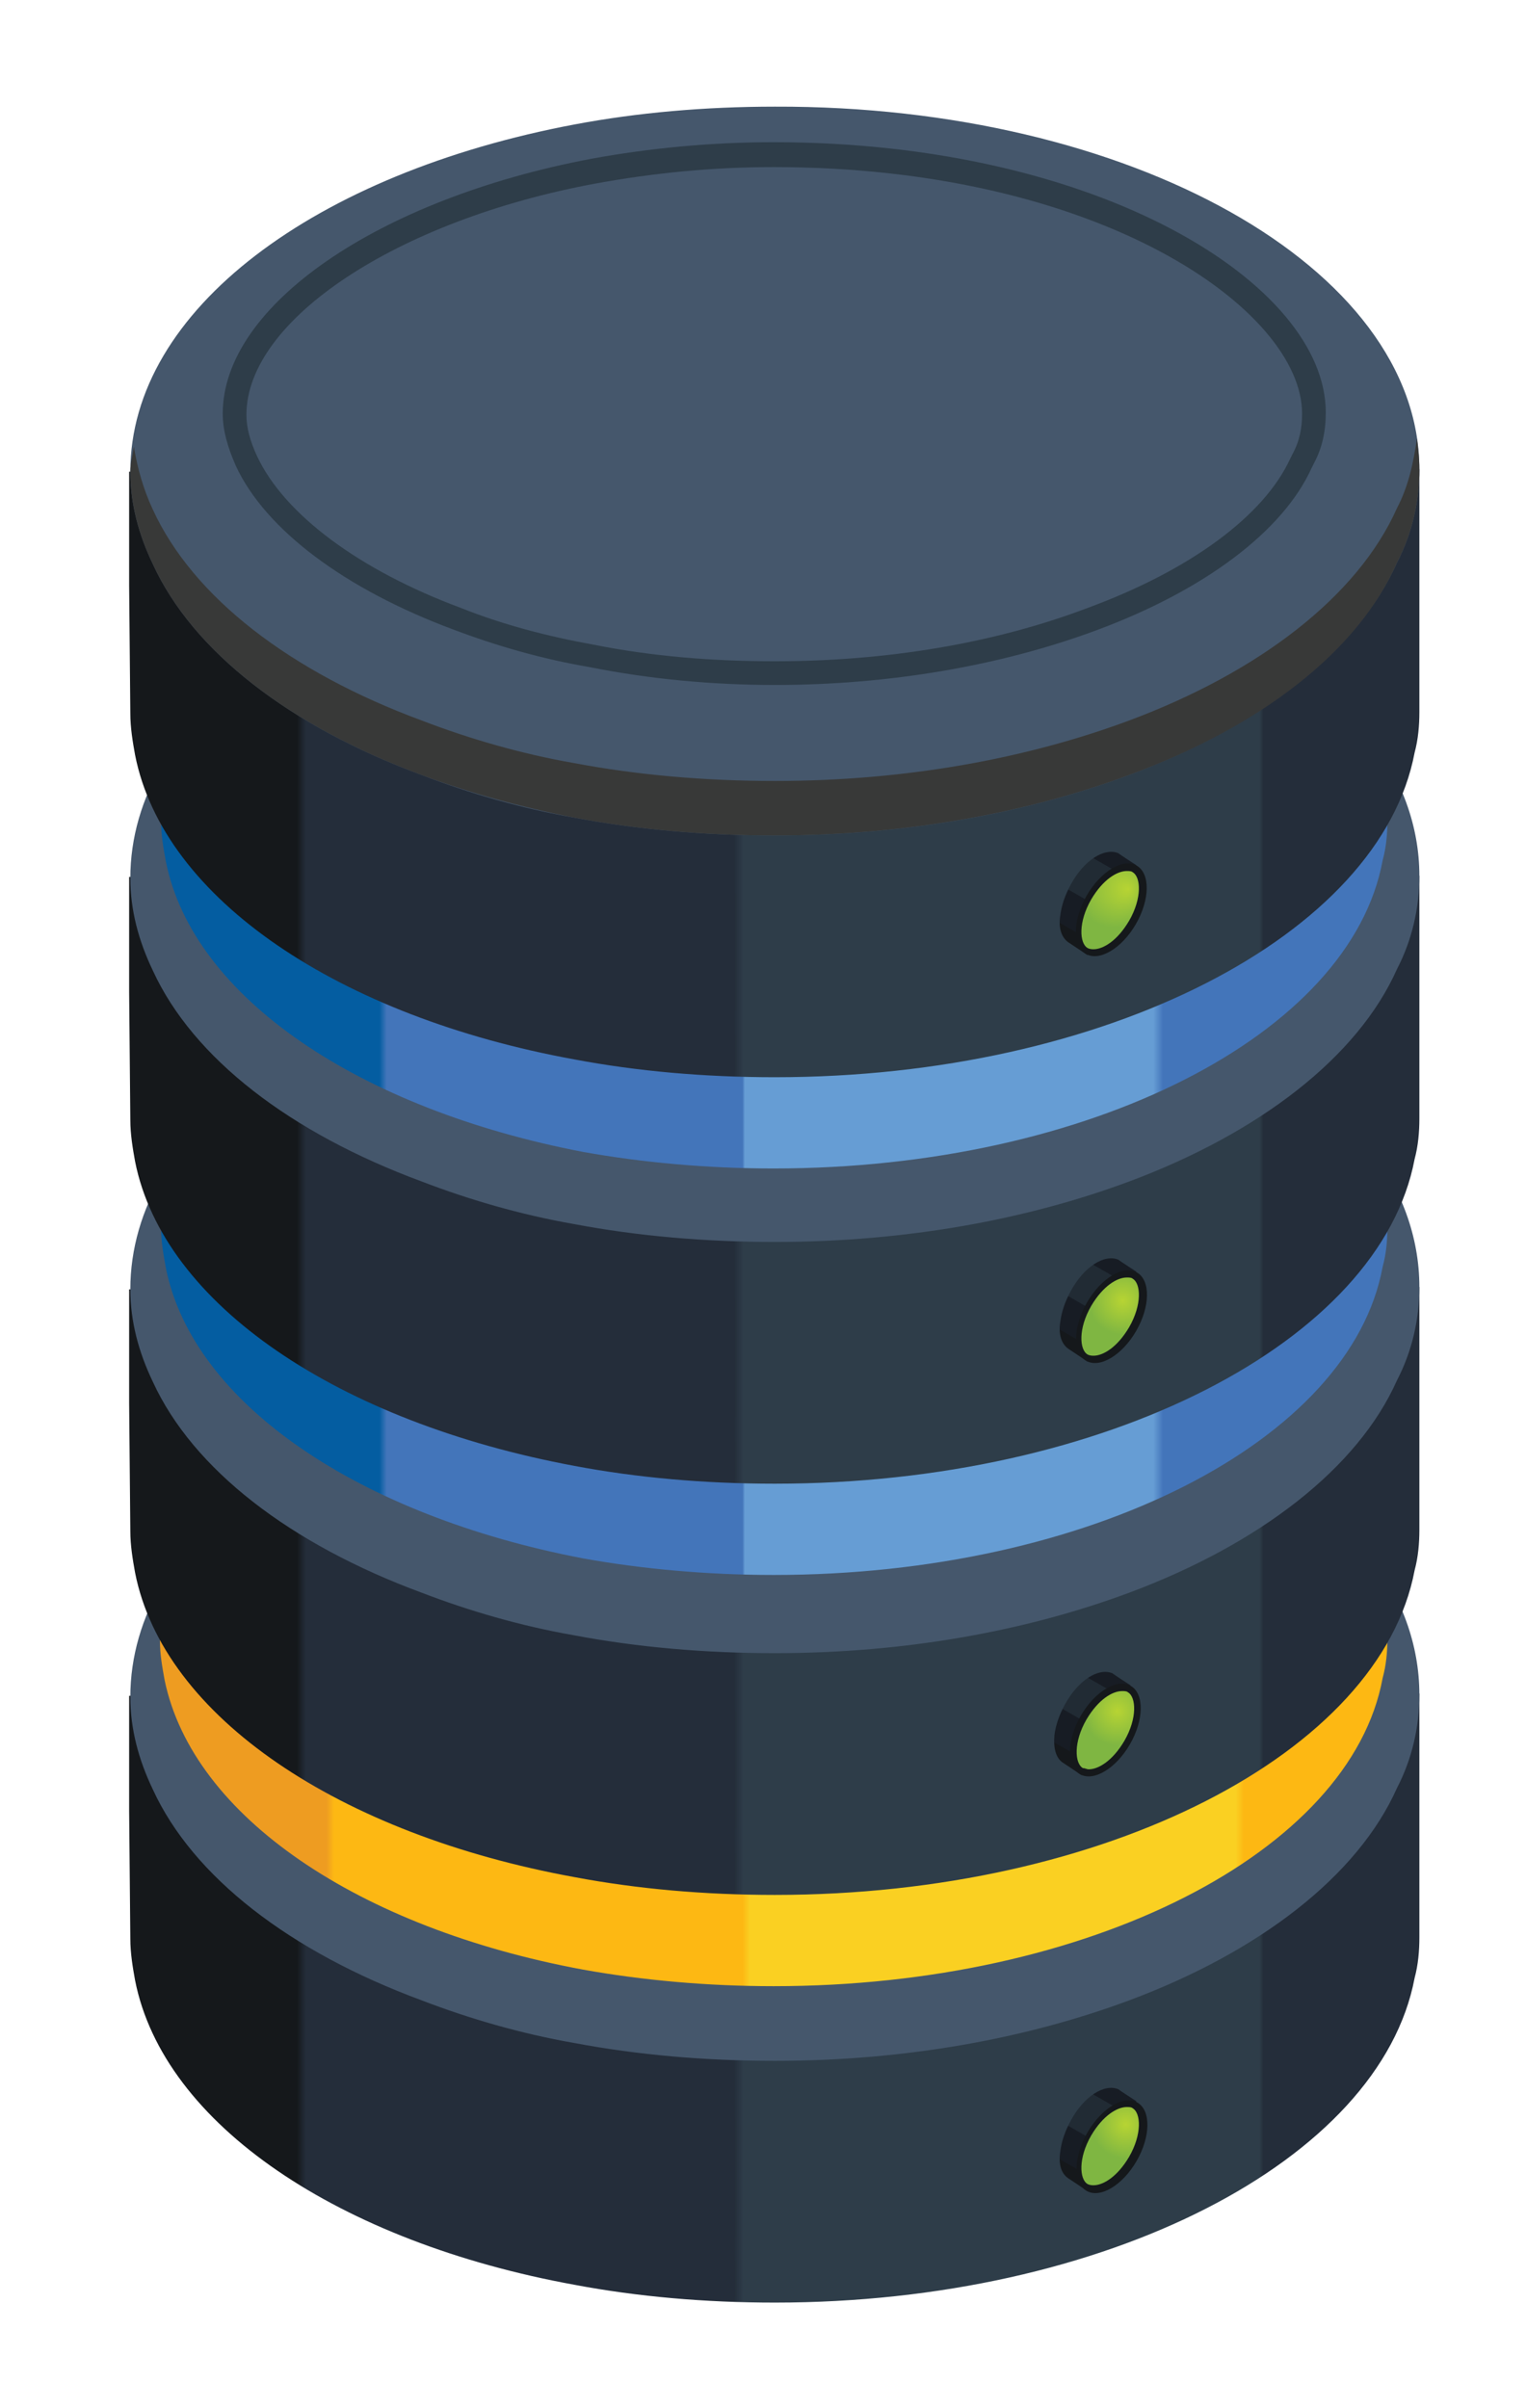 <?xml version="1.0" encoding="utf-8"?>
<!-- Generator: Adobe Illustrator 18.0.0, SVG Export Plug-In . SVG Version: 6.00 Build 0)  -->
<!DOCTYPE svg PUBLIC "-//W3C//DTD SVG 1.1//EN" "http://www.w3.org/Graphics/SVG/1.1/DTD/svg11.dtd">
<svg version="1.1" id="Layer_1" xmlns="http://www.w3.org/2000/svg" xmlns:xlink="http://www.w3.org/1999/xlink" x="0px" y="0px"
	 viewBox="0 0 128.8 203.2" enable-background="new 0 0 128.8 203.2" xml:space="preserve">
<g>
	<g>
		<g>
			<g>
				
					<linearGradient id="SVGID_1_" gradientUnits="userSpaceOnUse" x1="216.27" y1="168.64" x2="325.165" y2="168.64" gradientTransform="matrix(1 0 0 1 -205.363 0)">
					<stop  offset="0.13" style="stop-color:#15181B"/>
					<stop  offset="0.137" style="stop-color:#242D3A"/>
					<stop  offset="0.469" style="stop-color:#242D3A"/>
					<stop  offset="0.476" style="stop-color:#2E3D49"/>
					<stop  offset="0.876" style="stop-color:#2E3D49"/>
					<stop  offset="0.879" style="stop-color:#242D3A"/>
				</linearGradient>
				<path fill="url(#SVGID_1_)" d="M119.8,143v20.5c0,1.1-0.1,2.3-0.4,3.4c-2.9,15.4-26.1,27.4-54,27.4c-5.9,0-11.6-0.5-16.9-1.5
					c-19.8-3.6-34.7-13.5-37.1-25.7c-0.2-1.1-0.4-2.3-0.4-3.5l-0.1-10.8v-9.7h13.4l24.2-0.1l57.9-0.1H119.8z"/>
			</g>
			<path fill="#45576C" d="M119.8,143c0,2.7-0.6,5.4-1.9,7.9c-3.3,7.4-11.6,13.8-22.6,17.9c-8.6,3.2-18.8,5.1-29.9,5.1
				c-5.9,0-11.6-0.5-16.9-1.5c-4.6-0.8-9-2.1-12.9-3.6c-11.1-4.1-19.3-10.4-22.7-17.8c-1.2-2.5-1.9-5.1-1.9-7.8
				c0-13.7,15.7-25.2,37.5-29.3c5.3-1,11-1.5,16.9-1.5C95.4,112.3,119.8,126,119.8,143z"/>
		</g>
		<g>
			<g>
				
					<linearGradient id="SVGID_2_" gradientUnits="userSpaceOnUse" x1="218.954" y1="140.982" x2="322.481" y2="140.982" gradientTransform="matrix(1 0 0 1 -205.363 0)">
					<stop  offset="0.135" style="stop-color:#EE9C21"/>
					<stop  offset="0.141" style="stop-color:#FDB813"/>
					<stop  offset="0.474" style="stop-color:#FDB813"/>
					<stop  offset="0.48" style="stop-color:#FAD022"/>
					<stop  offset="0.876" style="stop-color:#FAD022"/>
					<stop  offset="0.883" style="stop-color:#FDB813"/>
				</linearGradient>
				<path fill="url(#SVGID_2_)" d="M117.1,114.5v23.8c0,1.1-0.1,2.2-0.4,3.3c-2.7,14.7-24.8,26-51.4,26c-5.6,0-11.1-0.5-16.1-1.4
					c-18.9-3.5-32.9-12.9-35.3-24.4c-0.2-1.1-0.4-2.2-0.4-3.3l-0.1-14.6v-9.2h12.7l23-0.1l55.1-0.1H117.1z"/>
			</g>
			<path fill="#37487C" d="M117.1,114.5c0,2.6-0.6,5.1-1.8,7.5c-3.2,7.1-11,13.1-21.5,17c-8.2,3-17.9,4.8-28.4,4.8
				c-5.6,0-11.1-0.5-16.1-1.4c-4.4-0.8-8.5-2-12.3-3.4C26.5,135,18.6,129,15.4,122c-1.2-2.4-1.8-4.8-1.8-7.4c0-13,15-24,35.7-27.9
				c5.1-0.9,10.5-1.4,16-1.4C93.9,85.3,117.1,98.3,117.1,114.5z"/>
		</g>
		<g>
			<g>
				
					<linearGradient id="SVGID_3_" gradientUnits="userSpaceOnUse" x1="216.27" y1="134.207" x2="325.165" y2="134.207" gradientTransform="matrix(1 0 0 1 -205.363 0)">
					<stop  offset="0.13" style="stop-color:#15181B"/>
					<stop  offset="0.137" style="stop-color:#242D3A"/>
					<stop  offset="0.469" style="stop-color:#242D3A"/>
					<stop  offset="0.476" style="stop-color:#2E3D49"/>
					<stop  offset="0.876" style="stop-color:#2E3D49"/>
					<stop  offset="0.879" style="stop-color:#242D3A"/>
				</linearGradient>
				<path fill="url(#SVGID_3_)" d="M119.8,108.6v20.5c0,1.1-0.1,2.3-0.4,3.4c-2.9,15.4-26.1,27.4-54,27.4c-5.9,0-11.6-0.5-16.9-1.5
					c-19.8-3.6-34.7-13.5-37.1-25.7c-0.2-1.1-0.4-2.3-0.4-3.5l-0.1-10.8v-9.6h13.4l24.2-0.1l57.9-0.1H119.8z"/>
			</g>
			<path fill="#45576C" d="M119.8,108.6c0,2.7-0.6,5.4-1.9,7.9c-3.3,7.4-11.6,13.8-22.6,17.9c-8.6,3.2-18.8,5.1-29.9,5.1
				c-5.9,0-11.6-0.5-16.9-1.5c-4.6-0.8-9-2.1-12.9-3.6c-11.1-4.1-19.3-10.4-22.7-17.8c-1.2-2.5-1.9-5.1-1.9-7.8
				c0-13.7,15.7-25.2,37.5-29.3c5.3-1,11-1.5,16.9-1.5C95.4,77.9,119.8,91.6,119.8,108.6z"/>
		</g>
		<g>
			<g>
				
					<linearGradient id="SVGID_4_" gradientUnits="userSpaceOnUse" x1="218.954" y1="106.319" x2="322.481" y2="106.319" gradientTransform="matrix(1 0 0 1 -205.363 0)">
					<stop  offset="0.178" style="stop-color:#045DA1"/>
					<stop  offset="0.184" style="stop-color:#4375BA"/>
					<stop  offset="0.474" style="stop-color:#4375BA"/>
					<stop  offset="0.476" style="stop-color:#669DD4"/>
					<stop  offset="0.809" style="stop-color:#669DD4"/>
					<stop  offset="0.817" style="stop-color:#4375BA"/>
				</linearGradient>
				<path fill="url(#SVGID_4_)" d="M117.1,79.8v23.8c0,1.1-0.1,2.2-0.4,3.3c-2.7,14.7-24.8,26-51.4,26c-5.6,0-11.1-0.5-16.1-1.4
					C30.4,127.9,16.3,118.5,14,107c-0.2-1.1-0.4-2.2-0.4-3.3l-0.1-14.6v-9.2h12.7l23-0.1l55.1-0.1H117.1z"/>
			</g>
			<path fill="#37487C" d="M117.1,79.8c0,2.6-0.6,5.1-1.8,7.5c-3.2,7.1-11,13.1-21.5,17c-8.2,3-17.9,4.8-28.4,4.8
				c-5.6,0-11.1-0.5-16.1-1.4c-4.4-0.8-8.5-2-12.3-3.4c-10.5-3.9-18.4-9.9-21.6-16.9c-1.2-2.4-1.8-4.8-1.8-7.4c0-13,15-24,35.7-27.9
				c5.1-0.9,10.5-1.4,16-1.4C93.9,50.6,117.1,63.7,117.1,79.8z"/>
		</g>
		<g>
			<g>
				
					<linearGradient id="SVGID_5_" gradientUnits="userSpaceOnUse" x1="216.27" y1="99.544" x2="325.165" y2="99.544" gradientTransform="matrix(1 0 0 1 -205.363 0)">
					<stop  offset="0.13" style="stop-color:#15181B"/>
					<stop  offset="0.137" style="stop-color:#242D3A"/>
					<stop  offset="0.469" style="stop-color:#242D3A"/>
					<stop  offset="0.476" style="stop-color:#2E3D49"/>
					<stop  offset="0.876" style="stop-color:#2E3D49"/>
					<stop  offset="0.879" style="stop-color:#242D3A"/>
				</linearGradient>
				<path fill="url(#SVGID_5_)" d="M119.8,73.9v20.5c0,1.1-0.1,2.3-0.4,3.4c-2.9,15.4-26.1,27.4-54,27.4c-5.9,0-11.6-0.5-16.9-1.5
					C28.6,120,13.8,110.1,11.4,98c-0.2-1.1-0.4-2.3-0.4-3.5l-0.1-10.8V74h13.4L48.4,74l57.9-0.1H119.8z"/>
			</g>
			<path fill="#45576C" d="M119.8,73.9c0,2.7-0.6,5.4-1.9,7.9c-3.3,7.4-11.6,13.8-22.6,17.9c-8.6,3.2-18.8,5.1-29.9,5.1
				c-5.9,0-11.6-0.5-16.9-1.5c-4.6-0.8-9-2.1-12.9-3.6c-11.1-4.1-19.3-10.4-22.7-17.8c-1.2-2.5-1.9-5.1-1.9-7.8
				c0-13.7,15.7-25.2,37.5-29.3c5.3-1,11-1.5,16.9-1.5C95.4,43.2,119.8,57,119.8,73.9z"/>
		</g>
		<g>
			<g>
				
					<linearGradient id="SVGID_6_" gradientUnits="userSpaceOnUse" x1="218.954" y1="72.006" x2="322.481" y2="72.006" gradientTransform="matrix(1 0 0 1 -205.363 0)">
					<stop  offset="0.178" style="stop-color:#045DA1"/>
					<stop  offset="0.184" style="stop-color:#4375BA"/>
					<stop  offset="0.474" style="stop-color:#4375BA"/>
					<stop  offset="0.476" style="stop-color:#669DD4"/>
					<stop  offset="0.809" style="stop-color:#669DD4"/>
					<stop  offset="0.817" style="stop-color:#4375BA"/>
				</linearGradient>
				<path fill="url(#SVGID_6_)" d="M117.1,45.5v23.8c0,1.1-0.1,2.2-0.4,3.3c-2.7,14.7-24.8,26-51.4,26c-5.6,0-11.1-0.5-16.1-1.4
					C30.4,93.6,16.3,84.2,14,72.7c-0.2-1.1-0.4-2.2-0.4-3.3l-0.1-14.6v-9.2h12.7l23-0.1l55.1-0.1H117.1z"/>
			</g>
			<path fill="#37487C" d="M117.1,45.5c0,2.6-0.6,5.1-1.8,7.5c-3.2,7.1-11,13.1-21.5,17c-8.2,3-17.9,4.8-28.4,4.8
				c-5.6,0-11.1-0.5-16.1-1.4c-4.4-0.8-8.5-2-12.3-3.4c-10.5-3.9-18.4-9.9-21.6-16.9c-1.2-2.4-1.8-4.8-1.8-7.4c0-13,15-24,35.7-27.9
				c5.1-0.9,10.5-1.4,16-1.4C93.9,16.3,117.1,29.4,117.1,45.5z"/>
		</g>
		<g>
			<g>
				
					<linearGradient id="SVGID_7_" gradientUnits="userSpaceOnUse" x1="216.27" y1="65.231" x2="325.165" y2="65.231" gradientTransform="matrix(1 0 0 1 -205.363 0)">
					<stop  offset="0.13" style="stop-color:#15181B"/>
					<stop  offset="0.137" style="stop-color:#242D3A"/>
					<stop  offset="0.469" style="stop-color:#242D3A"/>
					<stop  offset="0.476" style="stop-color:#2E3D49"/>
					<stop  offset="0.876" style="stop-color:#2E3D49"/>
					<stop  offset="0.879" style="stop-color:#242D3A"/>
				</linearGradient>
				<path fill="url(#SVGID_7_)" d="M119.8,39.6v20.5c0,1.1-0.1,2.3-0.4,3.4c-2.9,15.4-26.1,27.4-54,27.4c-5.9,0-11.6-0.5-16.9-1.5
					c-19.8-3.6-34.7-13.5-37.1-25.7c-0.2-1.1-0.4-2.3-0.4-3.5l-0.1-10.8v-9.6h13.4l24.2-0.1l57.9-0.1H119.8z"/>
			</g>
			<path fill="#45576C" d="M119.8,39.6c0,2.7-0.6,5.4-1.9,7.9c-3.3,7.4-11.6,13.8-22.6,17.9c-8.6,3.2-18.8,5.1-29.9,5.1
				c-5.9,0-11.6-0.5-16.9-1.5c-4.6-0.8-9-2.1-12.9-3.6c-11.1-4.1-19.3-10.4-22.7-17.8c-1.2-2.5-1.9-5.1-1.9-7.8
				c0-13.7,15.7-25.2,37.5-29.3c5.3-1,11-1.5,16.9-1.5C95.4,8.9,119.8,22.6,119.8,39.6z"/>
			<path fill="#2E3D49" d="M65.4,57.8c9.6,0,19-1.6,27.1-4.6c9.2-3.4,15.8-8.4,18.2-13.7l0.2-0.4c0.7-1.3,1-2.7,1-4.3
				c0-10.8-19.1-22.8-46.6-22.8c-5.3,0-10.5,0.5-15.4,1.4c-18,3.4-31.1,12.4-31.1,21.5c0,1.4,0.4,2.8,1.1,4.4
				c2.5,5.4,9.2,10.4,18.3,13.8c3.7,1.4,7.5,2.5,11.6,3.2C54.8,57.3,60.1,57.8,65.4,57.8z"/>
			<path fill="#45576C" d="M65.4,55.8c9.4,0,18.5-1.5,26.4-4.5c8.7-3.2,14.9-7.8,17.1-12.6l0.2-0.4c0.6-1.1,0.8-2.2,0.8-3.4
				c0-8.7-17-20.8-44.6-20.8c-5.2,0-10.2,0.5-15.1,1.4C33.5,18.6,20.8,27,20.8,35c0,1.1,0.3,2.2,0.9,3.5c2.3,4.9,8.6,9.6,17.2,12.8
				c3.5,1.4,7.3,2.4,11.2,3.1C55.1,55.4,60.2,55.8,65.4,55.8z"/>
			<path fill="#383938" d="M117.9,42.9c-3.3,7.4-11.6,13.8-22.6,17.9c-8.6,3.2-18.8,5.1-29.9,5.1c-5.9,0-11.6-0.5-16.9-1.5
				c-4.6-0.8-9-2.1-12.9-3.6c-11.1-4.1-19.3-10.4-22.7-17.8c-0.8-1.7-1.3-3.5-1.6-5.3c-0.1,0.7-0.3,1.4-0.3,2.1
				c0,2.7,0.7,5.3,1.9,7.8c3.4,7.4,11.6,13.7,22.7,17.8c4,1.5,8.3,2.7,12.9,3.6c5.3,1,11,1.5,16.9,1.5c11,0,21.3-1.9,29.9-5.1
				c11.1-4.1,19.3-10.4,22.6-17.9c1.3-2.5,1.9-5.2,1.9-7.9c0-0.9-0.1-1.7-0.2-2.6C119.3,39,118.9,41,117.9,42.9z"/>
		</g>
		<g>
			
				<linearGradient id="XMLID_18_" gradientUnits="userSpaceOnUse" x1="667.292" y1="72.677" x2="671.398" y2="79.846" gradientTransform="matrix(-1 0 0 1 762.066 0)">
				<stop  offset="0.121" style="stop-color:#171C24"/>
				<stop  offset="0.124" style="stop-color:#212B34"/>
				<stop  offset="0.524" style="stop-color:#212B34"/>
				<stop  offset="0.531" style="stop-color:#171C24"/>
				<stop  offset="0.863" style="stop-color:#171C24"/>
				<stop  offset="0.87" style="stop-color:#15181B"/>
			</linearGradient>
			<path id="XMLID_367_" fill="url(#XMLID_18_)" d="M90.3,79.6l1.5,1l0.2-0.3c1.1-0.1,2.4-1.1,3.3-2.7c0.6-1,0.9-2.1,0.9-3
				c0-0.6-0.1-1-0.3-1.4l0-0.2c0,0-1.4-0.9-1.5-1l0,0v0c-1.2-0.5-2.9,0.6-4,2.6c-0.5,0.9-0.8,1.8-0.9,2.6
				C89.3,78.3,89.6,79.2,90.3,79.6z"/>
			
				<ellipse id="XMLID_366_" transform="matrix(-0.499 0.866 -0.866 -0.499 207.064 33.95)" fill="#15181B" cx="93.7" cy="76.8" rx="4.3" ry="2.4"/>
			
				<radialGradient id="SVGID_8_" cx="580.232" cy="75.002" r="3.248" fx="579.061" fy="75.029" gradientTransform="matrix(-1 0 0 1 674.297 0)" gradientUnits="userSpaceOnUse">
				<stop  offset="0" style="stop-color:#B7D433"/>
				<stop  offset="1" style="stop-color:#7FB642"/>
			</radialGradient>
			<path fill="url(#SVGID_8_)" d="M92.3,80.1c0.8,0,2-0.7,3-2.4c1.1-1.9,1-3.7,0.3-4.1c-0.1-0.1-0.3-0.1-0.5-0.1c-0.8,0-2,0.7-3,2.4
				c-1.1,1.9-1,3.7-0.3,4.1C92,80.1,92.2,80.1,92.3,80.1z"/>
		</g>
		<g>
			
				<linearGradient id="XMLID_19_" gradientUnits="userSpaceOnUse" x1="667.293" y1="106.99" x2="671.398" y2="114.158" gradientTransform="matrix(-1 0 0 1 762.066 0)">
				<stop  offset="0.121" style="stop-color:#171C24"/>
				<stop  offset="0.124" style="stop-color:#212B34"/>
				<stop  offset="0.524" style="stop-color:#212B34"/>
				<stop  offset="0.531" style="stop-color:#171C24"/>
				<stop  offset="0.863" style="stop-color:#171C24"/>
				<stop  offset="0.87" style="stop-color:#15181B"/>
			</linearGradient>
			<path id="XMLID_365_" fill="url(#XMLID_19_)" d="M90.3,113.9l1.5,1l0.2-0.3c1.1-0.1,2.4-1.1,3.3-2.7c0.6-1,0.9-2.1,0.9-3
				c0-0.6-0.1-1-0.3-1.4l0-0.2c0,0-1.4-0.9-1.5-1l0,0v0c-1.2-0.5-2.9,0.6-4,2.6c-0.5,0.9-0.8,1.8-0.9,2.6
				C89.3,112.6,89.6,113.5,90.3,113.9z"/>
			
				<ellipse id="XMLID_364_" transform="matrix(-0.499 0.866 -0.866 -0.499 236.791 85.4)" fill="#15181B" cx="93.7" cy="111.1" rx="4.3" ry="2.4"/>
			
				<radialGradient id="SVGID_9_" cx="579.52" cy="109.748" r="2.883" gradientTransform="matrix(-1 0 0 1 674.297 0)" gradientUnits="userSpaceOnUse">
				<stop  offset="0" style="stop-color:#B7D433"/>
				<stop  offset="1" style="stop-color:#7FB642"/>
			</radialGradient>
			<path fill="url(#SVGID_9_)" d="M92.3,114.4c0.8,0,2-0.7,3-2.4c1.1-1.9,1-3.7,0.3-4.1c-0.1-0.1-0.3-0.1-0.5-0.1
				c-0.8,0-2,0.7-3,2.4c-1.1,1.9-1,3.7-0.3,4.1C92,114.4,92.2,114.4,92.3,114.4z"/>
		</g>
		<g>
			
				<linearGradient id="XMLID_20_" gradientUnits="userSpaceOnUse" x1="667.753" y1="141.833" x2="671.859" y2="149.001" gradientTransform="matrix(-1 0 0 1 762.066 0)">
				<stop  offset="0.121" style="stop-color:#171C24"/>
				<stop  offset="0.124" style="stop-color:#212B34"/>
				<stop  offset="0.524" style="stop-color:#212B34"/>
				<stop  offset="0.531" style="stop-color:#171C24"/>
				<stop  offset="0.863" style="stop-color:#171C24"/>
				<stop  offset="0.87" style="stop-color:#15181B"/>
			</linearGradient>
			<path id="XMLID_363_" fill="url(#XMLID_20_)" d="M89.8,148.8l1.5,1l0.2-0.3c1.1-0.1,2.4-1.1,3.3-2.7c0.6-1,0.9-2.1,0.9-3
				c0-0.6-0.1-1-0.3-1.4l0-0.2c0,0-1.4-0.9-1.5-1l0,0v0c-1.2-0.5-2.9,0.6-4,2.6c-0.5,0.9-0.8,1.8-0.9,2.6
				C88.9,147.5,89.1,148.4,89.8,148.8z"/>
			
				<ellipse id="XMLID_362_" transform="matrix(-0.499 0.866 -0.866 -0.499 266.288 138.042)" fill="#15181B" cx="93.3" cy="146" rx="4.3" ry="2.4"/>
			
				<radialGradient id="SVGID_10_" cx="579.98" cy="144.405" r="2.883" gradientTransform="matrix(-1 0 0 1 674.297 0)" gradientUnits="userSpaceOnUse">
				<stop  offset="0" style="stop-color:#B7D433"/>
				<stop  offset="1" style="stop-color:#7FB642"/>
			</radialGradient>
			<path fill="url(#SVGID_10_)" d="M91.9,149.3c0.8,0,2-0.7,3-2.4c1.1-1.9,1-3.7,0.3-4.1c-0.1-0.1-0.3-0.1-0.5-0.1
				c-0.8,0-2,0.7-3,2.4c-1.1,1.9-1,3.7-0.3,4.1C91.6,149.2,91.7,149.3,91.9,149.3z"/>
		</g>
		<g>
			
				<linearGradient id="XMLID_21_" gradientUnits="userSpaceOnUse" x1="667.292" y1="177.001" x2="671.398" y2="184.169" gradientTransform="matrix(-1 0 0 1 762.066 0)">
				<stop  offset="0.121" style="stop-color:#171C24"/>
				<stop  offset="0.124" style="stop-color:#212B34"/>
				<stop  offset="0.524" style="stop-color:#212B34"/>
				<stop  offset="0.531" style="stop-color:#171C24"/>
				<stop  offset="0.863" style="stop-color:#171C24"/>
				<stop  offset="0.87" style="stop-color:#15181B"/>
			</linearGradient>
			<path id="XMLID_361_" fill="url(#XMLID_21_)" d="M90.3,183.9l1.5,1l0.2-0.3c1.1-0.1,2.4-1.1,3.3-2.7c0.6-1,0.9-2.1,0.9-3
				c0-0.6-0.1-1-0.3-1.4l0-0.2c0,0-1.4-0.9-1.5-1l0,0v0c-1.2-0.5-2.9,0.6-4,2.6c-0.5,0.9-0.8,1.8-0.9,2.6
				C89.3,182.7,89.6,183.5,90.3,183.9z"/>
			
				<ellipse id="XMLID_360_" transform="matrix(-0.499 0.866 -0.866 -0.499 297.447 190.374)" fill="#15181B" cx="93.7" cy="181.1" rx="4.3" ry="2.4"/>
			
				<radialGradient id="SVGID_11_" cx="579.272" cy="179.264" r="2.883" gradientTransform="matrix(-1 0 0 1 674.297 0)" gradientUnits="userSpaceOnUse">
				<stop  offset="0" style="stop-color:#B7D433"/>
				<stop  offset="1" style="stop-color:#7FB642"/>
			</radialGradient>
			<path fill="url(#SVGID_11_)" d="M92.3,184.4c0.8,0,2-0.7,3-2.4c1.1-1.9,1-3.7,0.3-4.1c-0.1-0.1-0.3-0.1-0.5-0.1
				c-0.8,0-2,0.7-3,2.4c-1.1,1.9-1,3.7-0.3,4.1C92,184.4,92.2,184.4,92.3,184.4z"/>
		</g>
	</g>
</g>
<g display="none">
	<g display="inline">
		<g>
			<g>
				
					<linearGradient id="SVGID_12_" gradientUnits="userSpaceOnUse" x1="216.27" y1="168.648" x2="325.165" y2="168.648" gradientTransform="matrix(1 0 0 1 -205.363 0)">
					<stop  offset="0.13" style="stop-color:#15181B"/>
					<stop  offset="0.137" style="stop-color:#242D3A"/>
					<stop  offset="0.469" style="stop-color:#242D3A"/>
					<stop  offset="0.476" style="stop-color:#2E3D49"/>
					<stop  offset="0.876" style="stop-color:#2E3D49"/>
					<stop  offset="0.879" style="stop-color:#242D3A"/>
				</linearGradient>
				<path fill="url(#SVGID_12_)" d="M119.8,143v20.5c0,1.1-0.1,2.3-0.4,3.4c-2.9,15.4-26.1,27.4-54,27.4c-5.9,0-11.6-0.5-16.9-1.5
					c-19.8-3.6-34.7-13.5-37.1-25.7c-0.2-1.1-0.4-2.3-0.4-3.5l-0.1-10.8v-9.7h13.4l24.2-0.1l57.9-0.1H119.8z"/>
			</g>
			<path fill="#45576C" d="M119.8,143c0,2.7-0.6,5.4-1.9,7.9c-3.3,7.4-11.6,13.8-22.6,17.9c-8.6,3.2-18.8,5.1-29.9,5.1
				c-5.9,0-11.6-0.5-16.9-1.5c-4.6-0.8-9-2.1-12.9-3.6c-11.1-4.1-19.3-10.4-22.7-17.8c-1.2-2.5-1.9-5.1-1.9-7.8
				c0-13.7,15.7-25.2,37.5-29.3c5.3-1,11-1.5,16.9-1.5C95.4,112.3,119.8,126.1,119.8,143z"/>
		</g>
		<g>
			<g>
				
					<linearGradient id="SVGID_13_" gradientUnits="userSpaceOnUse" x1="218.953" y1="140.99" x2="322.481" y2="140.99" gradientTransform="matrix(1 0 0 1 -205.363 0)">
					<stop  offset="0.135" style="stop-color:#EE9C21"/>
					<stop  offset="0.141" style="stop-color:#FDB813"/>
					<stop  offset="0.474" style="stop-color:#FDB813"/>
					<stop  offset="0.48" style="stop-color:#FAD022"/>
					<stop  offset="0.876" style="stop-color:#FAD022"/>
					<stop  offset="0.883" style="stop-color:#FDB813"/>
				</linearGradient>
				<path fill="url(#SVGID_13_)" d="M117.1,114.5v23.8c0,1.1-0.1,2.2-0.4,3.3c-2.7,14.7-24.8,26-51.4,26c-5.6,0-11.1-0.5-16.1-1.4
					c-18.9-3.5-32.9-12.9-35.3-24.4c-0.2-1.1-0.4-2.2-0.4-3.3l-0.1-14.6v-9.2h12.7l23-0.1l55.1-0.1H117.1z"/>
			</g>
			<path fill="#37487C" d="M117.1,114.5c0,2.6-0.6,5.1-1.8,7.5c-3.2,7.1-11,13.1-21.5,17c-8.2,3-17.9,4.8-28.4,4.8
				c-5.6,0-11.1-0.5-16.1-1.4c-4.4-0.8-8.5-2-12.3-3.4c-10.5-3.9-18.4-9.9-21.6-16.9c-1.2-2.4-1.8-4.8-1.8-7.4c0-13,15-24,35.7-27.9
				c5.1-0.9,10.5-1.4,16-1.4C93.9,85.3,117.1,98.3,117.1,114.5z"/>
		</g>
		<g>
			<g>
				
					<linearGradient id="SVGID_14_" gradientUnits="userSpaceOnUse" x1="216.27" y1="134.215" x2="325.165" y2="134.215" gradientTransform="matrix(1 0 0 1 -205.363 0)">
					<stop  offset="0.13" style="stop-color:#15181B"/>
					<stop  offset="0.137" style="stop-color:#242D3A"/>
					<stop  offset="0.469" style="stop-color:#242D3A"/>
					<stop  offset="0.476" style="stop-color:#2E3D49"/>
					<stop  offset="0.876" style="stop-color:#2E3D49"/>
					<stop  offset="0.879" style="stop-color:#242D3A"/>
				</linearGradient>
				<path fill="url(#SVGID_14_)" d="M119.8,108.6v20.5c0,1.1-0.1,2.3-0.4,3.4c-2.9,15.4-26.1,27.4-54,27.4c-5.9,0-11.6-0.5-16.9-1.5
					c-19.8-3.6-34.7-13.5-37.1-25.7c-0.2-1.1-0.4-2.3-0.4-3.5l-0.1-10.8v-9.6h13.4l24.2-0.1l57.9-0.1H119.8z"/>
			</g>
			<path fill="#45576C" d="M119.8,108.6c0,2.7-0.6,5.4-1.9,7.9c-3.3,7.4-11.6,13.8-22.6,17.9c-8.6,3.2-18.8,5.1-29.9,5.1
				c-5.9,0-11.6-0.5-16.9-1.5c-4.6-0.8-9-2.1-12.9-3.6c-11.1-4.1-19.3-10.4-22.7-17.8c-1.2-2.5-1.9-5.1-1.9-7.8
				c0-13.7,15.7-25.2,37.5-29.3c5.3-1,11-1.5,16.9-1.5C95.4,77.9,119.8,91.6,119.8,108.6z"/>
		</g>
		<g>
			<g>
				
					<linearGradient id="SVGID_15_" gradientUnits="userSpaceOnUse" x1="218.953" y1="106.327" x2="322.481" y2="106.327" gradientTransform="matrix(1 0 0 1 -205.363 0)">
					<stop  offset="0.135" style="stop-color:#EE9C21"/>
					<stop  offset="0.141" style="stop-color:#FDB813"/>
					<stop  offset="0.474" style="stop-color:#FDB813"/>
					<stop  offset="0.48" style="stop-color:#FAD022"/>
					<stop  offset="0.876" style="stop-color:#FAD022"/>
					<stop  offset="0.883" style="stop-color:#FDB813"/>
				</linearGradient>
				<path fill="url(#SVGID_15_)" d="M117.1,79.8v23.8c0,1.1-0.1,2.2-0.4,3.3c-2.7,14.7-24.8,26-51.4,26c-5.6,0-11.1-0.5-16.1-1.4
					C30.4,127.9,16.3,118.6,14,107c-0.2-1.1-0.4-2.2-0.4-3.3l-0.1-14.6v-9.2h12.7l23-0.1l55.1-0.1H117.1z"/>
			</g>
			<path fill="#37487C" d="M117.1,79.8c0,2.6-0.6,5.1-1.8,7.5c-3.2,7.1-11,13.1-21.5,17c-8.2,3-17.9,4.8-28.4,4.8
				c-5.6,0-11.1-0.5-16.1-1.4c-4.4-0.8-8.5-2-12.3-3.4c-10.5-3.9-18.4-9.9-21.6-16.9c-1.2-2.4-1.8-4.8-1.8-7.4c0-13,15-24,35.7-27.9
				c5.1-0.9,10.5-1.4,16-1.4C93.9,50.6,117.1,63.7,117.1,79.8z"/>
		</g>
		<g>
			<g>
				
					<linearGradient id="SVGID_16_" gradientUnits="userSpaceOnUse" x1="216.27" y1="99.552" x2="325.165" y2="99.552" gradientTransform="matrix(1 0 0 1 -205.363 0)">
					<stop  offset="0.13" style="stop-color:#15181B"/>
					<stop  offset="0.137" style="stop-color:#242D3A"/>
					<stop  offset="0.469" style="stop-color:#242D3A"/>
					<stop  offset="0.476" style="stop-color:#2E3D49"/>
					<stop  offset="0.876" style="stop-color:#2E3D49"/>
					<stop  offset="0.879" style="stop-color:#242D3A"/>
				</linearGradient>
				<path fill="url(#SVGID_16_)" d="M119.8,73.9v20.5c0,1.1-0.1,2.3-0.4,3.4c-2.9,15.4-26.1,27.4-54,27.4c-5.9,0-11.6-0.5-16.9-1.5
					C28.6,120,13.8,110.2,11.4,98c-0.2-1.1-0.4-2.3-0.4-3.5l-0.1-10.8v-9.7h13.4L48.4,74l57.9-0.1H119.8z"/>
			</g>
			<path fill="#45576C" d="M119.8,73.9c0,2.7-0.6,5.4-1.9,7.9c-3.3,7.4-11.6,13.8-22.6,17.9c-8.6,3.2-18.8,5.1-29.9,5.1
				c-5.9,0-11.6-0.5-16.9-1.5c-4.6-0.8-9-2.1-12.9-3.6c-11.1-4.1-19.3-10.4-22.7-17.8c-1.2-2.5-1.9-5.1-1.9-7.8
				c0-13.7,15.7-25.2,37.5-29.3c5.3-1,11-1.5,16.9-1.5C95.4,43.2,119.8,57,119.8,73.9z"/>
		</g>
		<g>
			<g>
				
					<linearGradient id="SVGID_17_" gradientUnits="userSpaceOnUse" x1="218.953" y1="72.014" x2="322.481" y2="72.014" gradientTransform="matrix(1 0 0 1 -205.363 0)">
					<stop  offset="0.178" style="stop-color:#045DA1"/>
					<stop  offset="0.184" style="stop-color:#4375BA"/>
					<stop  offset="0.474" style="stop-color:#4375BA"/>
					<stop  offset="0.476" style="stop-color:#669DD4"/>
					<stop  offset="0.809" style="stop-color:#669DD4"/>
					<stop  offset="0.817" style="stop-color:#4375BA"/>
				</linearGradient>
				<path fill="url(#SVGID_17_)" d="M117.1,45.5v23.8c0,1.1-0.1,2.2-0.4,3.3c-2.7,14.7-24.8,26-51.4,26c-5.6,0-11.1-0.5-16.1-1.4
					C30.4,93.6,16.3,84.2,14,72.7c-0.2-1.1-0.4-2.2-0.4-3.3l-0.1-14.6v-9.2h12.7l23-0.1l55.1-0.1H117.1z"/>
			</g>
			<path fill="#37487C" d="M117.1,45.5c0,2.6-0.6,5.1-1.8,7.5c-3.2,7.1-11,13.1-21.5,17c-8.2,3-17.9,4.8-28.4,4.8
				c-5.6,0-11.1-0.5-16.1-1.4c-4.4-0.8-8.5-2-12.3-3.4c-10.5-3.9-18.4-9.9-21.6-16.9c-1.2-2.4-1.8-4.8-1.8-7.4c0-13,15-24,35.7-27.9
				c5.1-0.9,10.5-1.4,16-1.4C93.9,16.3,117.1,29.4,117.1,45.5z"/>
		</g>
		<g>
			<g>
				
					<linearGradient id="SVGID_18_" gradientUnits="userSpaceOnUse" x1="216.27" y1="65.24" x2="325.165" y2="65.24" gradientTransform="matrix(1 0 0 1 -205.363 0)">
					<stop  offset="0.13" style="stop-color:#15181B"/>
					<stop  offset="0.137" style="stop-color:#242D3A"/>
					<stop  offset="0.469" style="stop-color:#242D3A"/>
					<stop  offset="0.476" style="stop-color:#2E3D49"/>
					<stop  offset="0.876" style="stop-color:#2E3D49"/>
					<stop  offset="0.879" style="stop-color:#242D3A"/>
				</linearGradient>
				<path fill="url(#SVGID_18_)" d="M119.8,39.6v20.5c0,1.1-0.1,2.3-0.4,3.4c-2.9,15.4-26.1,27.4-54,27.4c-5.9,0-11.6-0.5-16.9-1.5
					c-19.8-3.6-34.7-13.5-37.1-25.7c-0.2-1.1-0.4-2.3-0.4-3.5l-0.1-10.8v-9.6h13.4l24.2-0.1l57.9-0.1H119.8z"/>
			</g>
			<path fill="#45576C" d="M119.8,39.6c0,2.7-0.6,5.4-1.9,7.9c-3.3,7.4-11.6,13.8-22.6,17.9c-8.6,3.2-18.8,5.1-29.9,5.1
				c-5.9,0-11.6-0.5-16.9-1.5c-4.6-0.8-9-2.1-12.9-3.6c-11.1-4.1-19.3-10.4-22.7-17.8c-1.2-2.5-1.9-5.1-1.9-7.8
				c0-13.7,15.7-25.2,37.5-29.3c5.3-1,11-1.5,16.9-1.5C95.4,8.9,119.8,22.6,119.8,39.6z"/>
			<path fill="#2E3D49" d="M65.4,57.8c9.6,0,19-1.6,27.1-4.6c9.2-3.4,15.8-8.4,18.2-13.7l0.2-0.4c0.7-1.3,1-2.7,1-4.3
				c0-10.8-19.1-22.8-46.6-22.8c-5.3,0-10.5,0.5-15.4,1.4c-18,3.4-31.1,12.4-31.1,21.5c0,1.4,0.4,2.8,1.1,4.4
				c2.5,5.4,9.2,10.4,18.3,13.8c3.7,1.4,7.5,2.5,11.6,3.2C54.8,57.3,60.1,57.8,65.4,57.8z"/>
			<path fill="#45576C" d="M65.4,55.8c9.4,0,18.5-1.5,26.4-4.5c8.7-3.2,14.9-7.8,17.1-12.6l0.2-0.4c0.6-1.1,0.8-2.2,0.8-3.4
				c0-8.7-17-20.8-44.6-20.8c-5.2,0-10.2,0.5-15.1,1.4C33.5,18.6,20.8,27,20.8,35c0,1.1,0.3,2.2,0.9,3.5c2.3,4.9,8.6,9.6,17.2,12.8
				c3.5,1.4,7.3,2.4,11.2,3.1C55.1,55.4,60.2,55.8,65.4,55.8z"/>
			<path fill="#383938" d="M117.9,42.9c-3.3,7.4-11.6,13.8-22.6,17.9c-8.6,3.2-18.8,5.1-29.9,5.1c-5.9,0-11.6-0.5-16.9-1.5
				c-4.6-0.8-9-2.1-12.9-3.6c-11.1-4.1-19.3-10.4-22.7-17.8c-0.8-1.7-1.3-3.5-1.6-5.3c-0.1,0.7-0.3,1.4-0.3,2.1
				c0,2.7,0.7,5.3,1.9,7.8c3.4,7.4,11.6,13.7,22.7,17.8c4,1.5,8.3,2.7,12.9,3.6c5.3,1,11,1.5,16.9,1.5c11,0,21.3-1.9,29.9-5.1
				c11.1-4.1,19.3-10.4,22.6-17.9c1.3-2.5,1.9-5.2,1.9-7.9c0-0.9-0.1-1.7-0.2-2.6C119.3,39,118.9,41,117.9,42.9z"/>
		</g>
		<g>
			
				<linearGradient id="XMLID_22_" gradientUnits="userSpaceOnUse" x1="667.293" y1="72.686" x2="671.399" y2="79.854" gradientTransform="matrix(-1 0 0 1 762.066 0)">
				<stop  offset="0.121" style="stop-color:#171C24"/>
				<stop  offset="0.124" style="stop-color:#212B34"/>
				<stop  offset="0.524" style="stop-color:#212B34"/>
				<stop  offset="0.531" style="stop-color:#171C24"/>
				<stop  offset="0.863" style="stop-color:#171C24"/>
				<stop  offset="0.87" style="stop-color:#15181B"/>
			</linearGradient>
			<path id="XMLID_8_" fill="url(#XMLID_22_)" d="M90.3,79.6l1.5,1l0.2-0.3c1.1-0.1,2.4-1.1,3.3-2.7c0.6-1,0.9-2.1,0.9-3
				c0-0.6-0.1-1-0.3-1.4l0-0.2c0,0-1.4-0.9-1.5-1l0,0v0c-1.2-0.5-2.9,0.6-4,2.6c-0.5,0.9-0.8,1.8-0.9,2.6
				C89.3,78.3,89.6,79.2,90.3,79.6z"/>
			
				<ellipse id="XMLID_7_" transform="matrix(-0.499 0.866 -0.866 -0.499 207.07 33.963)" fill="#15181B" cx="93.7" cy="76.8" rx="4.3" ry="2.4"/>
			
				<radialGradient id="SVGID_19_" cx="580.232" cy="75.01" r="3.248" fx="579.061" fy="75.037" gradientTransform="matrix(-1 0 0 1 674.297 0)" gradientUnits="userSpaceOnUse">
				<stop  offset="0" style="stop-color:#B7D433"/>
				<stop  offset="1" style="stop-color:#7FB642"/>
			</radialGradient>
			<path fill="url(#SVGID_19_)" d="M92.3,80.1c0.8,0,2-0.7,3-2.4c1.1-1.9,1-3.7,0.3-4.1c-0.1-0.1-0.3-0.1-0.5-0.1
				c-0.8,0-2,0.7-3,2.4c-1.1,1.9-1,3.7-0.3,4.1C92,80.1,92.2,80.1,92.3,80.1z"/>
		</g>
		<g>
			
				<linearGradient id="XMLID_23_" gradientUnits="userSpaceOnUse" x1="667.293" y1="106.998" x2="671.399" y2="114.166" gradientTransform="matrix(-1 0 0 1 762.066 0)">
				<stop  offset="0.121" style="stop-color:#171C24"/>
				<stop  offset="0.124" style="stop-color:#212B34"/>
				<stop  offset="0.524" style="stop-color:#212B34"/>
				<stop  offset="0.531" style="stop-color:#171C24"/>
				<stop  offset="0.863" style="stop-color:#171C24"/>
				<stop  offset="0.87" style="stop-color:#15181B"/>
			</linearGradient>
			<path id="XMLID_6_" fill="url(#XMLID_23_)" d="M90.3,113.9l1.5,1l0.2-0.3c1.1-0.1,2.4-1.1,3.3-2.7c0.6-1,0.9-2.1,0.9-3
				c0-0.6-0.1-1-0.3-1.4l0-0.2c0,0-1.4-0.9-1.5-1l0,0v0c-1.2-0.5-2.9,0.6-4,2.6c-0.5,0.9-0.8,1.8-0.9,2.6
				C89.3,112.7,89.6,113.5,90.3,113.9z"/>
			
				<ellipse id="XMLID_5_" transform="matrix(-0.499 0.866 -0.866 -0.499 236.798 85.412)" fill="#15181B" cx="93.7" cy="111.1" rx="4.3" ry="2.4"/>
			
				<radialGradient id="SVGID_20_" cx="579.52" cy="109.756" r="2.883" gradientTransform="matrix(-1 0 0 1 674.297 0)" gradientUnits="userSpaceOnUse">
				<stop  offset="0" style="stop-color:#B7D433"/>
				<stop  offset="1" style="stop-color:#7FB642"/>
			</radialGradient>
			<path fill="url(#SVGID_20_)" d="M92.3,114.4c0.8,0,2-0.7,3-2.4c1.1-1.9,1-3.7,0.3-4.1c-0.1-0.1-0.3-0.1-0.5-0.1
				c-0.8,0-2,0.7-3,2.4c-1.1,1.9-1,3.7-0.3,4.1C92,114.4,92.2,114.4,92.3,114.4z"/>
		</g>
		<g>
			
				<linearGradient id="XMLID_24_" gradientUnits="userSpaceOnUse" x1="667.753" y1="141.841" x2="671.859" y2="149.01" gradientTransform="matrix(-1 0 0 1 762.066 0)">
				<stop  offset="0.121" style="stop-color:#171C24"/>
				<stop  offset="0.124" style="stop-color:#212B34"/>
				<stop  offset="0.524" style="stop-color:#212B34"/>
				<stop  offset="0.531" style="stop-color:#171C24"/>
				<stop  offset="0.863" style="stop-color:#171C24"/>
				<stop  offset="0.87" style="stop-color:#15181B"/>
			</linearGradient>
			<path id="XMLID_4_" fill="url(#XMLID_24_)" d="M89.8,148.8l1.5,1l0.2-0.3c1.1-0.1,2.4-1.1,3.3-2.7c0.6-1,0.9-2.1,0.9-3
				c0-0.6-0.1-1-0.3-1.4l0-0.2c0,0-1.4-0.9-1.5-1l0,0v0c-1.2-0.5-2.9,0.6-4,2.6c-0.5,0.9-0.8,1.8-0.9,2.6
				C88.9,147.5,89.1,148.4,89.8,148.8z"/>
			
				<ellipse id="XMLID_3_" transform="matrix(-0.499 0.866 -0.866 -0.499 266.295 138.054)" fill="#15181B" cx="93.3" cy="146" rx="4.3" ry="2.4"/>
			
				<radialGradient id="SVGID_21_" cx="579.98" cy="144.413" r="2.883" gradientTransform="matrix(-1 0 0 1 674.297 0)" gradientUnits="userSpaceOnUse">
				<stop  offset="0" style="stop-color:#B7D433"/>
				<stop  offset="1" style="stop-color:#7FB642"/>
			</radialGradient>
			<path fill="url(#SVGID_21_)" d="M91.9,149.3c0.8,0,2-0.7,3-2.4c1.1-1.9,1-3.7,0.3-4.1c-0.1-0.1-0.3-0.1-0.5-0.1
				c-0.8,0-2,0.7-3,2.4c-1.1,1.9-1,3.7-0.3,4.1C91.6,149.2,91.7,149.3,91.9,149.3z"/>
		</g>
		<g>
			
				<linearGradient id="XMLID_25_" gradientUnits="userSpaceOnUse" x1="667.293" y1="177.009" x2="671.399" y2="184.178" gradientTransform="matrix(-1 0 0 1 762.066 0)">
				<stop  offset="0.121" style="stop-color:#171C24"/>
				<stop  offset="0.124" style="stop-color:#212B34"/>
				<stop  offset="0.524" style="stop-color:#212B34"/>
				<stop  offset="0.531" style="stop-color:#171C24"/>
				<stop  offset="0.863" style="stop-color:#171C24"/>
				<stop  offset="0.87" style="stop-color:#15181B"/>
			</linearGradient>
			<path id="XMLID_2_" fill="url(#XMLID_25_)" d="M90.3,183.9l1.5,1l0.2-0.3c1.1-0.1,2.4-1.1,3.3-2.7c0.6-1,0.9-2.1,0.9-3
				c0-0.6-0.1-1-0.3-1.4l0-0.2c0,0-1.4-0.9-1.5-1l0,0v0c-1.2-0.5-2.9,0.6-4,2.6c-0.5,0.9-0.8,1.8-0.9,2.6
				C89.3,182.7,89.6,183.6,90.3,183.9z"/>
			
				<ellipse id="XMLID_1_" transform="matrix(-0.499 0.866 -0.866 -0.499 297.454 190.386)" fill="#15181B" cx="93.7" cy="181.1" rx="4.3" ry="2.4"/>
			
				<radialGradient id="SVGID_22_" cx="579.272" cy="179.272" r="2.883" gradientTransform="matrix(-1 0 0 1 674.297 0)" gradientUnits="userSpaceOnUse">
				<stop  offset="0" style="stop-color:#B7D433"/>
				<stop  offset="1" style="stop-color:#7FB642"/>
			</radialGradient>
			<path fill="url(#SVGID_22_)" d="M92.3,184.4c0.8,0,2-0.7,3-2.4c1.1-1.9,1-3.7,0.3-4.1c-0.1-0.1-0.3-0.1-0.5-0.1
				c-0.8,0-2,0.7-3,2.4c-1.1,1.9-1,3.7-0.3,4.1C92,184.4,92.2,184.4,92.3,184.4z"/>
		</g>
	</g>
</g>
<g display="none">
	<g display="inline">
		<g>
			<g>
				
					<linearGradient id="SVGID_23_" gradientUnits="userSpaceOnUse" x1="216.27" y1="168.648" x2="325.165" y2="168.648" gradientTransform="matrix(1 0 0 1 -205.363 0)">
					<stop  offset="0.13" style="stop-color:#15181B"/>
					<stop  offset="0.137" style="stop-color:#242D3A"/>
					<stop  offset="0.469" style="stop-color:#242D3A"/>
					<stop  offset="0.476" style="stop-color:#2E3D49"/>
					<stop  offset="0.876" style="stop-color:#2E3D49"/>
					<stop  offset="0.879" style="stop-color:#242D3A"/>
				</linearGradient>
				<path fill="url(#SVGID_23_)" d="M119.8,143v20.5c0,1.1-0.1,2.3-0.4,3.4c-2.9,15.4-26.1,27.4-54,27.4c-5.9,0-11.6-0.5-16.9-1.5
					c-19.8-3.6-34.7-13.5-37.1-25.7c-0.2-1.1-0.4-2.3-0.4-3.5l-0.1-10.8v-9.7h13.4l24.2-0.1l57.9-0.1H119.8z"/>
			</g>
			<path fill="#45576C" d="M119.8,143c0,2.7-0.6,5.4-1.9,7.9c-3.3,7.4-11.6,13.8-22.6,17.9c-8.6,3.2-18.8,5.1-29.9,5.1
				c-5.9,0-11.6-0.5-16.9-1.5c-4.6-0.8-9-2.1-12.9-3.6c-11.1-4.1-19.3-10.4-22.7-17.8c-1.2-2.5-1.9-5.1-1.9-7.8
				c0-13.7,15.7-25.2,37.5-29.3c5.3-1,11-1.5,16.9-1.5C95.4,112.3,119.8,126.1,119.8,143z"/>
		</g>
		<g>
			<g>
				
					<linearGradient id="SVGID_24_" gradientUnits="userSpaceOnUse" x1="218.954" y1="140.99" x2="322.481" y2="140.99" gradientTransform="matrix(1 0 0 1 -205.363 0)">
					<stop  offset="0.135" style="stop-color:#EE9C21"/>
					<stop  offset="0.141" style="stop-color:#FDB813"/>
					<stop  offset="0.474" style="stop-color:#FDB813"/>
					<stop  offset="0.48" style="stop-color:#FAD022"/>
					<stop  offset="0.876" style="stop-color:#FAD022"/>
					<stop  offset="0.883" style="stop-color:#FDB813"/>
				</linearGradient>
				<path fill="url(#SVGID_24_)" d="M117.1,114.5v23.8c0,1.1-0.1,2.2-0.4,3.3c-2.7,14.7-24.8,26-51.4,26c-5.6,0-11.1-0.5-16.1-1.4
					c-18.9-3.5-32.9-12.9-35.3-24.4c-0.2-1.1-0.4-2.2-0.4-3.3l-0.1-14.6v-9.2h12.7l23-0.1l55.1-0.1H117.1z"/>
			</g>
			<path fill="#37487C" d="M117.1,114.5c0,2.6-0.6,5.1-1.8,7.5c-3.2,7.1-11,13.1-21.5,17c-8.2,3-17.9,4.8-28.4,4.8
				c-5.6,0-11.1-0.5-16.1-1.4c-4.4-0.8-8.5-2-12.3-3.4c-10.5-3.9-18.4-9.9-21.6-16.9c-1.2-2.4-1.8-4.8-1.8-7.4c0-13,15-24,35.7-27.9
				c5.1-0.9,10.5-1.4,16-1.4C93.9,85.3,117.1,98.3,117.1,114.5z"/>
		</g>
		<g>
			<g>
				
					<linearGradient id="SVGID_25_" gradientUnits="userSpaceOnUse" x1="216.27" y1="134.215" x2="325.165" y2="134.215" gradientTransform="matrix(1 0 0 1 -205.363 0)">
					<stop  offset="0.13" style="stop-color:#15181B"/>
					<stop  offset="0.137" style="stop-color:#242D3A"/>
					<stop  offset="0.469" style="stop-color:#242D3A"/>
					<stop  offset="0.476" style="stop-color:#2E3D49"/>
					<stop  offset="0.876" style="stop-color:#2E3D49"/>
					<stop  offset="0.879" style="stop-color:#242D3A"/>
				</linearGradient>
				<path fill="url(#SVGID_25_)" d="M119.8,108.6v20.5c0,1.1-0.1,2.3-0.4,3.4c-2.9,15.4-26.1,27.4-54,27.4c-5.9,0-11.6-0.5-16.9-1.5
					c-19.8-3.6-34.7-13.5-37.1-25.7c-0.2-1.1-0.4-2.3-0.4-3.5l-0.1-10.8v-9.6h13.4l24.2-0.1l57.9-0.1H119.8z"/>
			</g>
			<path fill="#45576C" d="M119.8,108.6c0,2.7-0.6,5.4-1.9,7.9c-3.3,7.4-11.6,13.8-22.6,17.9c-8.6,3.2-18.8,5.1-29.9,5.1
				c-5.9,0-11.6-0.5-16.9-1.5c-4.6-0.8-9-2.1-12.9-3.6c-11.1-4.1-19.3-10.4-22.7-17.8c-1.2-2.5-1.9-5.1-1.9-7.8
				c0-13.7,15.7-25.2,37.5-29.3c5.3-1,11-1.5,16.9-1.5C95.4,77.9,119.8,91.6,119.8,108.6z"/>
		</g>
		<g>
			<g>
				
					<linearGradient id="SVGID_26_" gradientUnits="userSpaceOnUse" x1="218.954" y1="106.327" x2="322.481" y2="106.327" gradientTransform="matrix(1 0 0 1 -205.363 0)">
					<stop  offset="0.135" style="stop-color:#EE9C21"/>
					<stop  offset="0.141" style="stop-color:#FDB813"/>
					<stop  offset="0.474" style="stop-color:#FDB813"/>
					<stop  offset="0.48" style="stop-color:#FAD022"/>
					<stop  offset="0.876" style="stop-color:#FAD022"/>
					<stop  offset="0.883" style="stop-color:#FDB813"/>
				</linearGradient>
				<path fill="url(#SVGID_26_)" d="M117.1,79.8v23.8c0,1.1-0.1,2.2-0.4,3.3c-2.7,14.7-24.8,26-51.4,26c-5.6,0-11.1-0.5-16.1-1.4
					C30.4,127.9,16.3,118.6,14,107c-0.2-1.1-0.4-2.2-0.4-3.3l-0.1-14.6v-9.2h12.7l23-0.1l55.1-0.1H117.1z"/>
			</g>
			<path fill="#37487C" d="M117.1,79.8c0,2.6-0.6,5.1-1.8,7.5c-3.2,7.1-11,13.1-21.5,17c-8.2,3-17.9,4.8-28.4,4.8
				c-5.6,0-11.1-0.5-16.1-1.4c-4.4-0.8-8.5-2-12.3-3.4c-10.5-3.9-18.4-9.9-21.6-16.9c-1.2-2.4-1.8-4.8-1.8-7.4c0-13,15-24,35.7-27.9
				c5.1-0.9,10.5-1.4,16-1.4C93.9,50.6,117.1,63.7,117.1,79.8z"/>
		</g>
		<g>
			<g>
				
					<linearGradient id="SVGID_27_" gradientUnits="userSpaceOnUse" x1="216.27" y1="99.552" x2="325.165" y2="99.552" gradientTransform="matrix(1 0 0 1 -205.363 0)">
					<stop  offset="0.13" style="stop-color:#15181B"/>
					<stop  offset="0.137" style="stop-color:#242D3A"/>
					<stop  offset="0.469" style="stop-color:#242D3A"/>
					<stop  offset="0.476" style="stop-color:#2E3D49"/>
					<stop  offset="0.876" style="stop-color:#2E3D49"/>
					<stop  offset="0.879" style="stop-color:#242D3A"/>
				</linearGradient>
				<path fill="url(#SVGID_27_)" d="M119.8,73.9v20.5c0,1.1-0.1,2.3-0.4,3.4c-2.9,15.4-26.1,27.4-54,27.4c-5.9,0-11.6-0.5-16.9-1.5
					C28.6,120,13.8,110.2,11.4,98c-0.2-1.1-0.4-2.3-0.4-3.5l-0.1-10.8v-9.7h13.4L48.4,74l57.9-0.1H119.8z"/>
			</g>
			<path fill="#45576C" d="M119.8,73.9c0,2.7-0.6,5.4-1.9,7.9c-3.3,7.4-11.6,13.8-22.6,17.9c-8.6,3.2-18.8,5.1-29.9,5.1
				c-5.9,0-11.6-0.5-16.9-1.5c-4.6-0.8-9-2.1-12.9-3.6c-11.1-4.1-19.3-10.4-22.7-17.8c-1.2-2.5-1.9-5.1-1.9-7.8
				c0-13.7,15.7-25.2,37.5-29.3c5.3-1,11-1.5,16.9-1.5C95.4,43.2,119.8,57,119.8,73.9z"/>
		</g>
		<g>
			<g>
				
					<linearGradient id="SVGID_28_" gradientUnits="userSpaceOnUse" x1="218.954" y1="72.014" x2="322.481" y2="72.014" gradientTransform="matrix(1 0 0 1 -205.363 0)">
					<stop  offset="0.135" style="stop-color:#EE9C21"/>
					<stop  offset="0.141" style="stop-color:#FDB813"/>
					<stop  offset="0.474" style="stop-color:#FDB813"/>
					<stop  offset="0.48" style="stop-color:#FAD022"/>
					<stop  offset="0.876" style="stop-color:#FAD022"/>
					<stop  offset="0.883" style="stop-color:#FDB813"/>
				</linearGradient>
				<path fill="url(#SVGID_28_)" d="M117.1,45.5v23.8c0,1.1-0.1,2.2-0.4,3.3c-2.7,14.7-24.8,26-51.4,26c-5.6,0-11.1-0.5-16.1-1.4
					C30.4,93.6,16.3,84.2,14,72.7c-0.2-1.1-0.4-2.2-0.4-3.3l-0.1-14.6v-9.2h12.7l23-0.1l55.1-0.1H117.1z"/>
			</g>
			<path fill="#37487C" d="M117.1,45.5c0,2.6-0.6,5.1-1.8,7.5c-3.2,7.1-11,13.1-21.5,17c-8.2,3-17.9,4.8-28.4,4.8
				c-5.6,0-11.1-0.5-16.1-1.4c-4.4-0.8-8.5-2-12.3-3.4c-10.5-3.9-18.4-9.9-21.6-16.9c-1.2-2.4-1.8-4.8-1.8-7.4c0-13,15-24,35.7-27.9
				c5.1-0.9,10.5-1.4,16-1.4C93.9,16.3,117.1,29.4,117.1,45.5z"/>
		</g>
		<g>
			<g>
				
					<linearGradient id="SVGID_29_" gradientUnits="userSpaceOnUse" x1="216.27" y1="65.24" x2="325.165" y2="65.24" gradientTransform="matrix(1 0 0 1 -205.363 0)">
					<stop  offset="0.13" style="stop-color:#15181B"/>
					<stop  offset="0.137" style="stop-color:#242D3A"/>
					<stop  offset="0.469" style="stop-color:#242D3A"/>
					<stop  offset="0.476" style="stop-color:#2E3D49"/>
					<stop  offset="0.876" style="stop-color:#2E3D49"/>
					<stop  offset="0.879" style="stop-color:#242D3A"/>
				</linearGradient>
				<path fill="url(#SVGID_29_)" d="M119.8,39.6v20.5c0,1.1-0.1,2.3-0.4,3.4c-2.9,15.4-26.1,27.4-54,27.4c-5.9,0-11.6-0.5-16.9-1.5
					c-19.8-3.6-34.7-13.5-37.1-25.7c-0.2-1.1-0.4-2.3-0.4-3.5l-0.1-10.8v-9.6h13.4l24.2-0.1l57.9-0.1H119.8z"/>
			</g>
			<path fill="#45576C" d="M119.8,39.6c0,2.7-0.6,5.4-1.9,7.9c-3.3,7.4-11.6,13.8-22.6,17.9c-8.6,3.2-18.8,5.1-29.9,5.1
				c-5.9,0-11.6-0.5-16.9-1.5c-4.6-0.8-9-2.1-12.9-3.6c-11.1-4.1-19.3-10.4-22.7-17.8c-1.2-2.5-1.9-5.1-1.9-7.8
				c0-13.7,15.7-25.2,37.5-29.3c5.3-1,11-1.5,16.9-1.5C95.4,8.9,119.8,22.6,119.8,39.6z"/>
			<path fill="#2E3D49" d="M65.4,57.8c9.6,0,19-1.6,27.1-4.6c9.2-3.4,15.8-8.4,18.2-13.7l0.2-0.4c0.7-1.3,1-2.7,1-4.3
				c0-10.8-19.1-22.8-46.6-22.8c-5.3,0-10.5,0.5-15.4,1.4c-18,3.4-31.1,12.4-31.1,21.5c0,1.4,0.4,2.8,1.1,4.4
				c2.5,5.4,9.2,10.4,18.3,13.8c3.7,1.4,7.5,2.5,11.6,3.2C54.8,57.3,60.1,57.8,65.4,57.8z"/>
			<path fill="#45576C" d="M65.4,55.8c9.4,0,18.5-1.5,26.4-4.5c8.7-3.2,14.9-7.8,17.1-12.6l0.2-0.4c0.6-1.1,0.8-2.2,0.8-3.4
				c0-8.7-17-20.8-44.6-20.8c-5.2,0-10.2,0.5-15.1,1.4C33.5,18.6,20.8,27,20.8,35c0,1.1,0.3,2.2,0.9,3.5c2.3,4.9,8.6,9.6,17.2,12.8
				c3.5,1.4,7.3,2.4,11.2,3.1C55.1,55.4,60.2,55.8,65.4,55.8z"/>
			<path fill="#383938" d="M117.9,42.9c-3.3,7.4-11.6,13.8-22.6,17.9c-8.6,3.2-18.8,5.1-29.9,5.1c-5.9,0-11.6-0.5-16.9-1.5
				c-4.6-0.8-9-2.1-12.9-3.6c-11.1-4.1-19.3-10.4-22.7-17.8c-0.8-1.7-1.3-3.5-1.6-5.3c-0.1,0.7-0.3,1.4-0.3,2.1
				c0,2.7,0.7,5.3,1.9,7.8c3.4,7.4,11.6,13.7,22.7,17.8c4,1.5,8.3,2.7,12.9,3.6c5.3,1,11,1.5,16.9,1.5c11,0,21.3-1.9,29.9-5.1
				c11.1-4.1,19.3-10.4,22.6-17.9c1.3-2.5,1.9-5.2,1.9-7.9c0-0.9-0.1-1.7-0.2-2.6C119.3,39,118.9,41,117.9,42.9z"/>
		</g>
		<g>
			
				<linearGradient id="XMLID_26_" gradientUnits="userSpaceOnUse" x1="667.292" y1="72.686" x2="671.398" y2="79.854" gradientTransform="matrix(-1 0 0 1 762.066 0)">
				<stop  offset="0.121" style="stop-color:#171C24"/>
				<stop  offset="0.124" style="stop-color:#212B34"/>
				<stop  offset="0.524" style="stop-color:#212B34"/>
				<stop  offset="0.531" style="stop-color:#171C24"/>
				<stop  offset="0.863" style="stop-color:#171C24"/>
				<stop  offset="0.87" style="stop-color:#15181B"/>
			</linearGradient>
			<path id="XMLID_16_" fill="url(#XMLID_26_)" d="M90.3,79.6l1.5,1l0.2-0.3c1.1-0.1,2.4-1.1,3.3-2.7c0.6-1,0.9-2.1,0.9-3
				c0-0.6-0.1-1-0.3-1.4l0-0.2c0,0-1.4-0.9-1.5-1l0,0v0c-1.2-0.5-2.9,0.6-4,2.6c-0.5,0.9-0.8,1.8-0.9,2.6
				C89.3,78.3,89.6,79.2,90.3,79.6z"/>
			
				<ellipse id="XMLID_15_" transform="matrix(-0.499 0.866 -0.866 -0.499 207.071 33.962)" fill="#15181B" cx="93.7" cy="76.8" rx="4.3" ry="2.4"/>
			
				<radialGradient id="SVGID_30_" cx="580.232" cy="75.01" r="3.248" fx="579.061" fy="75.037" gradientTransform="matrix(-1 0 0 1 674.297 0)" gradientUnits="userSpaceOnUse">
				<stop  offset="0" style="stop-color:#B7D433"/>
				<stop  offset="1" style="stop-color:#7FB642"/>
			</radialGradient>
			<path fill="url(#SVGID_30_)" d="M92.3,80.1c0.8,0,2-0.7,3-2.4c1.1-1.9,1-3.7,0.3-4.1c-0.1-0.1-0.3-0.1-0.5-0.1
				c-0.8,0-2,0.7-3,2.4c-1.1,1.9-1,3.7-0.3,4.1C92,80.1,92.2,80.1,92.3,80.1z"/>
		</g>
		<g>
			
				<linearGradient id="XMLID_27_" gradientUnits="userSpaceOnUse" x1="667.293" y1="106.998" x2="671.398" y2="114.166" gradientTransform="matrix(-1 0 0 1 762.066 0)">
				<stop  offset="0.121" style="stop-color:#171C24"/>
				<stop  offset="0.124" style="stop-color:#212B34"/>
				<stop  offset="0.524" style="stop-color:#212B34"/>
				<stop  offset="0.531" style="stop-color:#171C24"/>
				<stop  offset="0.863" style="stop-color:#171C24"/>
				<stop  offset="0.87" style="stop-color:#15181B"/>
			</linearGradient>
			<path id="XMLID_14_" fill="url(#XMLID_27_)" d="M90.3,113.9l1.5,1l0.2-0.3c1.1-0.1,2.4-1.1,3.3-2.7c0.6-1,0.9-2.1,0.9-3
				c0-0.6-0.1-1-0.3-1.4l0-0.2c0,0-1.4-0.9-1.5-1l0,0v0c-1.2-0.5-2.9,0.6-4,2.6c-0.5,0.9-0.8,1.8-0.9,2.6
				C89.3,112.7,89.6,113.5,90.3,113.9z"/>
			
				<ellipse id="XMLID_13_" transform="matrix(-0.499 0.866 -0.866 -0.499 236.798 85.412)" fill="#15181B" cx="93.7" cy="111.1" rx="4.3" ry="2.4"/>
			
				<radialGradient id="SVGID_31_" cx="579.52" cy="109.756" r="2.883" gradientTransform="matrix(-1 0 0 1 674.297 0)" gradientUnits="userSpaceOnUse">
				<stop  offset="0" style="stop-color:#B7D433"/>
				<stop  offset="1" style="stop-color:#7FB642"/>
			</radialGradient>
			<path fill="url(#SVGID_31_)" d="M92.3,114.4c0.8,0,2-0.7,3-2.4c1.1-1.9,1-3.7,0.3-4.1c-0.1-0.1-0.3-0.1-0.5-0.1
				c-0.8,0-2,0.7-3,2.4c-1.1,1.9-1,3.7-0.3,4.1C92,114.4,92.2,114.4,92.3,114.4z"/>
		</g>
		<g>
			
				<linearGradient id="XMLID_28_" gradientUnits="userSpaceOnUse" x1="667.753" y1="141.841" x2="671.859" y2="149.01" gradientTransform="matrix(-1 0 0 1 762.066 0)">
				<stop  offset="0.121" style="stop-color:#171C24"/>
				<stop  offset="0.124" style="stop-color:#212B34"/>
				<stop  offset="0.524" style="stop-color:#212B34"/>
				<stop  offset="0.531" style="stop-color:#171C24"/>
				<stop  offset="0.863" style="stop-color:#171C24"/>
				<stop  offset="0.87" style="stop-color:#15181B"/>
			</linearGradient>
			<path id="XMLID_12_" fill="url(#XMLID_28_)" d="M89.8,148.8l1.5,1l0.2-0.3c1.1-0.1,2.4-1.1,3.3-2.7c0.6-1,0.9-2.1,0.9-3
				c0-0.6-0.1-1-0.3-1.4l0-0.2c0,0-1.4-0.9-1.5-1l0,0v0c-1.2-0.5-2.9,0.6-4,2.6c-0.5,0.9-0.8,1.8-0.9,2.6
				C88.9,147.5,89.1,148.4,89.8,148.8z"/>
			
				<ellipse id="XMLID_11_" transform="matrix(-0.499 0.866 -0.866 -0.499 266.295 138.054)" fill="#15181B" cx="93.3" cy="146" rx="4.3" ry="2.4"/>
			
				<radialGradient id="SVGID_32_" cx="579.98" cy="144.413" r="2.883" gradientTransform="matrix(-1 0 0 1 674.297 0)" gradientUnits="userSpaceOnUse">
				<stop  offset="0" style="stop-color:#B7D433"/>
				<stop  offset="1" style="stop-color:#7FB642"/>
			</radialGradient>
			<path fill="url(#SVGID_32_)" d="M91.9,149.3c0.8,0,2-0.7,3-2.4c1.1-1.9,1-3.7,0.3-4.1c-0.1-0.1-0.3-0.1-0.5-0.1
				c-0.8,0-2,0.7-3,2.4c-1.1,1.9-1,3.7-0.3,4.1C91.6,149.2,91.7,149.3,91.9,149.3z"/>
		</g>
		<g>
			
				<linearGradient id="XMLID_29_" gradientUnits="userSpaceOnUse" x1="667.292" y1="177.009" x2="671.398" y2="184.178" gradientTransform="matrix(-1 0 0 1 762.066 0)">
				<stop  offset="0.121" style="stop-color:#171C24"/>
				<stop  offset="0.124" style="stop-color:#212B34"/>
				<stop  offset="0.524" style="stop-color:#212B34"/>
				<stop  offset="0.531" style="stop-color:#171C24"/>
				<stop  offset="0.863" style="stop-color:#171C24"/>
				<stop  offset="0.87" style="stop-color:#15181B"/>
			</linearGradient>
			<path id="XMLID_10_" fill="url(#XMLID_29_)" d="M90.3,183.9l1.5,1l0.2-0.3c1.1-0.1,2.4-1.1,3.3-2.7c0.6-1,0.9-2.1,0.9-3
				c0-0.6-0.1-1-0.3-1.4l0-0.2c0,0-1.4-0.9-1.5-1l0,0v0c-1.2-0.5-2.9,0.6-4,2.6c-0.5,0.9-0.8,1.8-0.9,2.6
				C89.3,182.7,89.6,183.6,90.3,183.9z"/>
			
				<ellipse id="XMLID_9_" transform="matrix(-0.499 0.866 -0.866 -0.499 297.454 190.386)" fill="#15181B" cx="93.7" cy="181.1" rx="4.3" ry="2.4"/>
			
				<radialGradient id="SVGID_33_" cx="579.272" cy="179.272" r="2.883" gradientTransform="matrix(-1 0 0 1 674.297 0)" gradientUnits="userSpaceOnUse">
				<stop  offset="0" style="stop-color:#B7D433"/>
				<stop  offset="1" style="stop-color:#7FB642"/>
			</radialGradient>
			<path fill="url(#SVGID_33_)" d="M92.3,184.4c0.8,0,2-0.7,3-2.4c1.1-1.9,1-3.7,0.3-4.1c-0.1-0.1-0.3-0.1-0.5-0.1
				c-0.8,0-2,0.7-3,2.4c-1.1,1.9-1,3.7-0.3,4.1C92,184.4,92.2,184.4,92.3,184.4z"/>
		</g>
	</g>
</g>
</svg>
